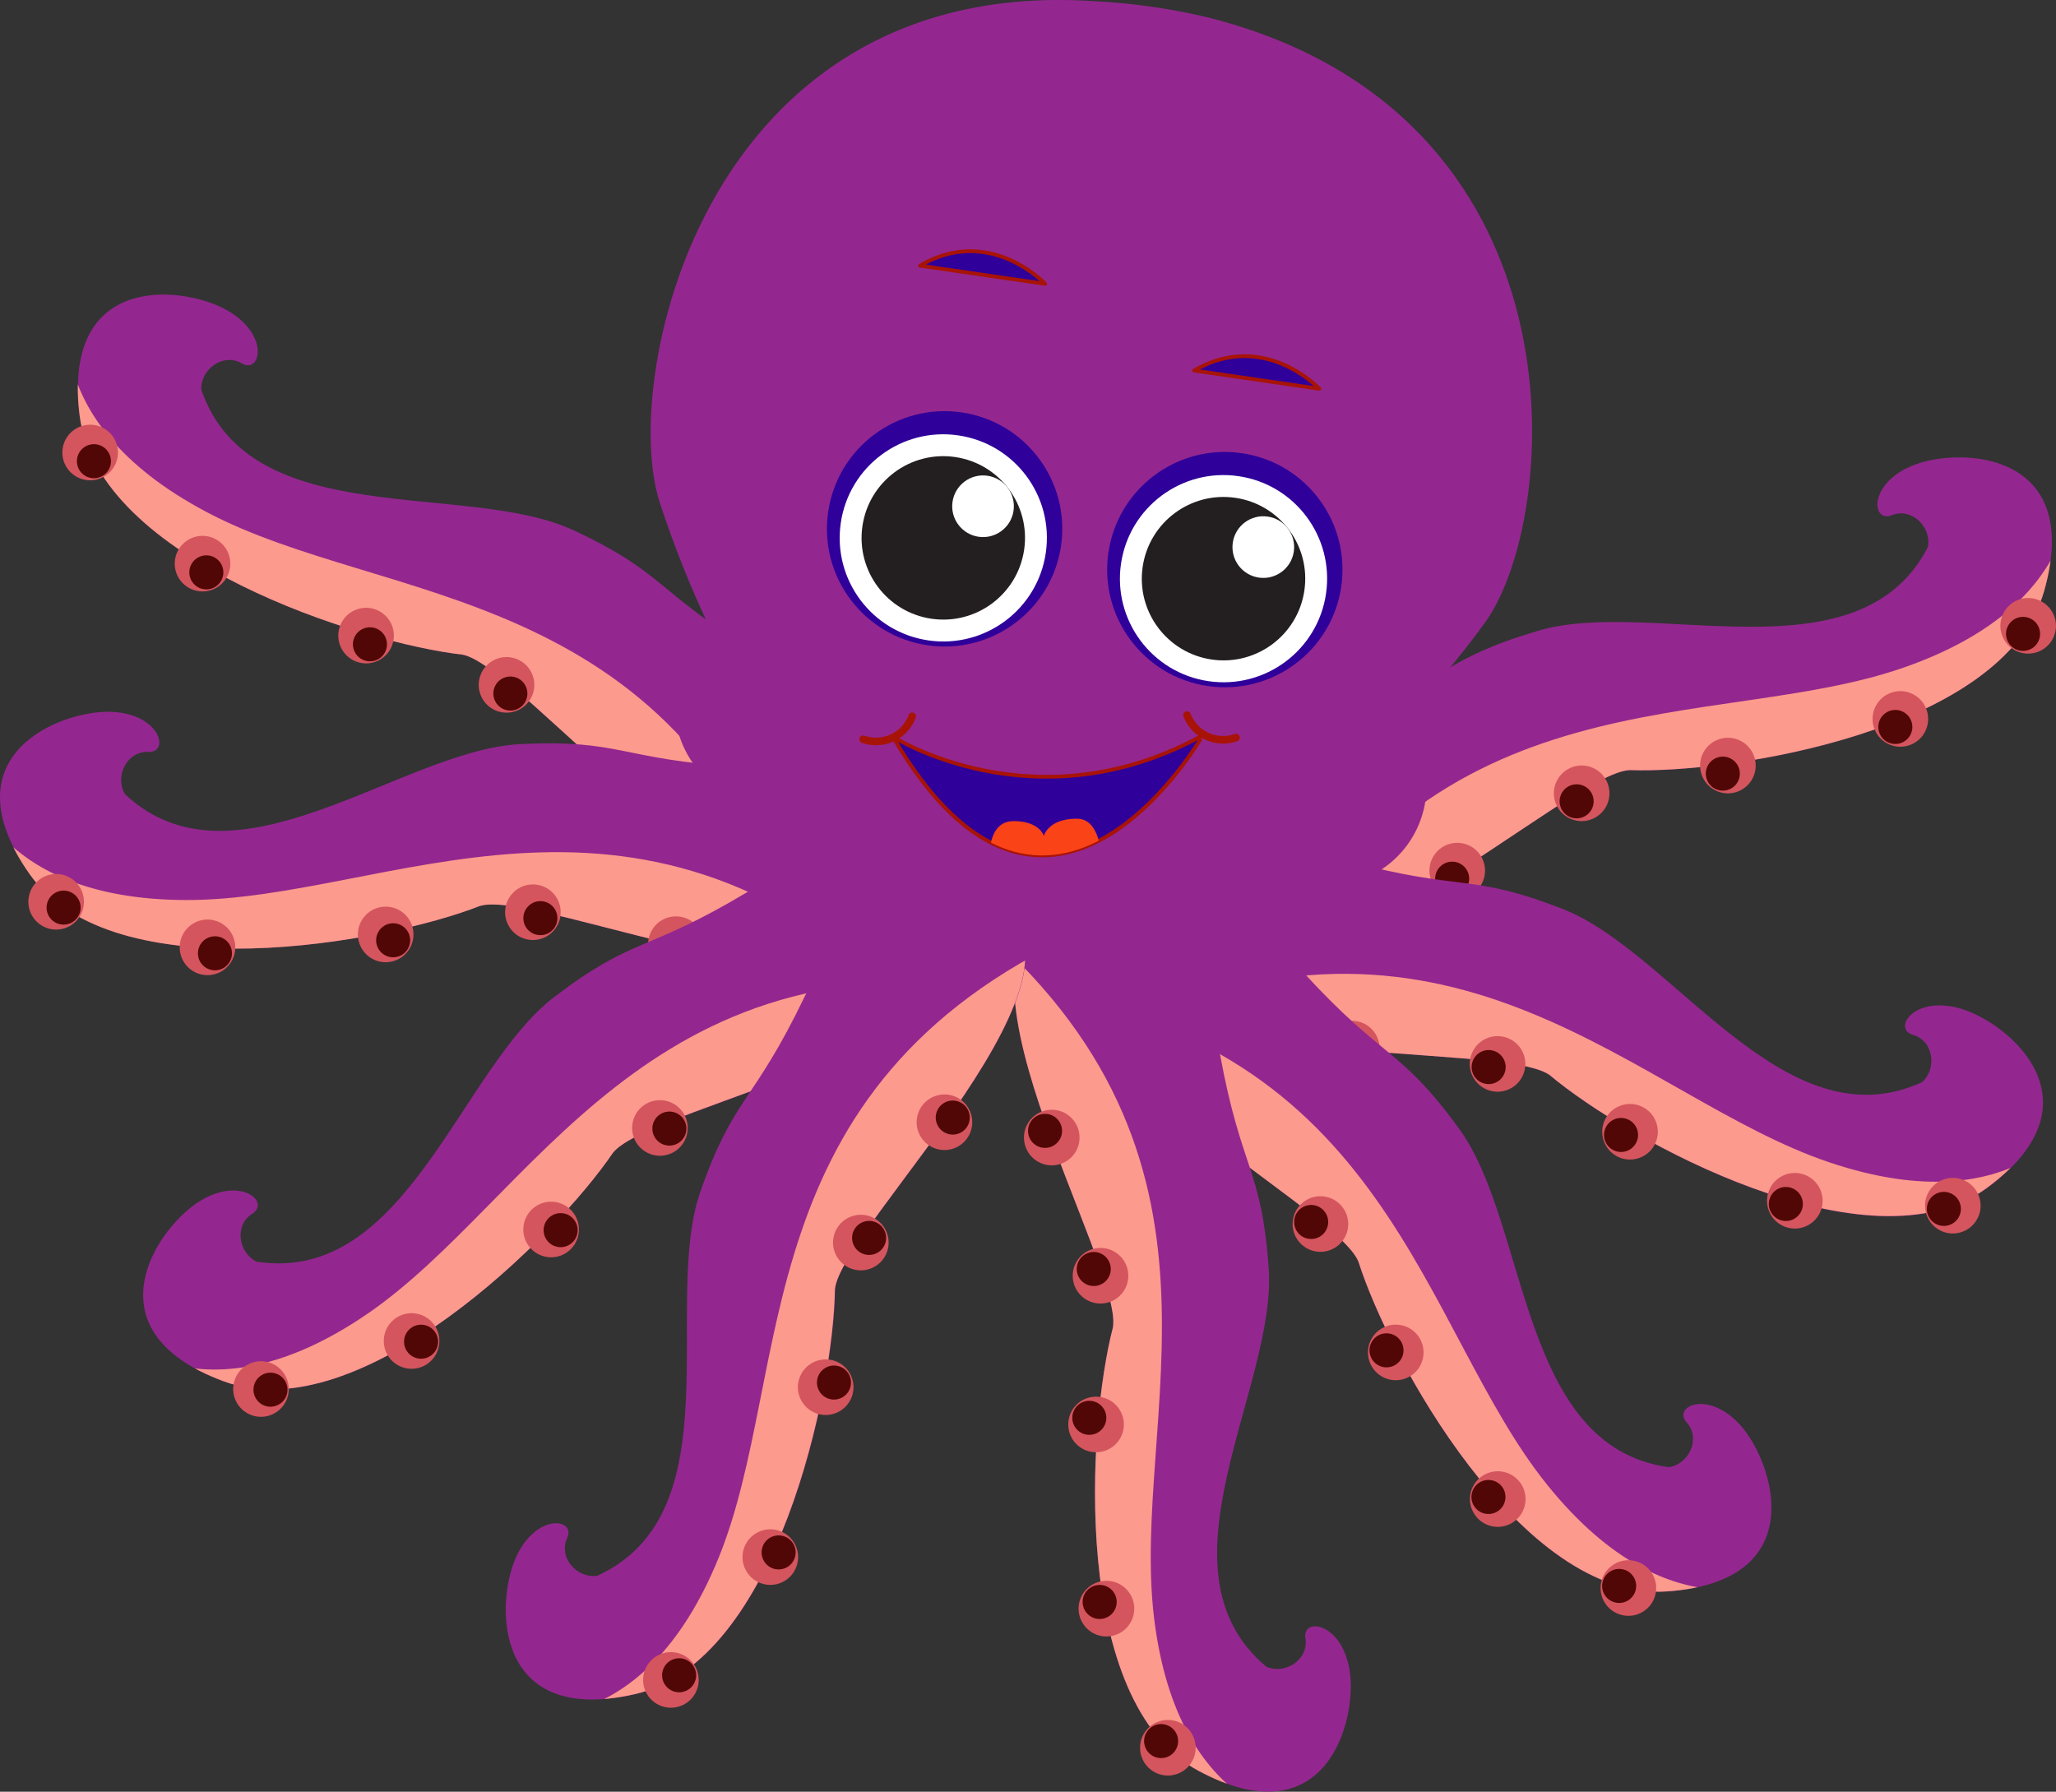 <svg xmlns="http://www.w3.org/2000/svg" xmlns:xlink="http://www.w3.org/1999/xlink" viewBox="0 0 461.44 402.13"><rect x="0" y="0" width="461.44" height="402.13" fill="#333333" stroke="none"/><defs><style>.cls-1,.cls-18{fill:none;}.cls-2{fill:#93278f;}.cls-3{clip-path:url(#clip-path);}.cls-4{fill:#fc9a8d;}.cls-5{fill:#d4555e;}.cls-6{fill:#510706;}.cls-7{clip-path:url(#clip-path-2);}.cls-8{clip-path:url(#clip-path-3);}.cls-9{clip-path:url(#clip-path-4);}.cls-10{clip-path:url(#clip-path-5);}.cls-11{clip-path:url(#clip-path-6);}.cls-12{clip-path:url(#clip-path-7);}.cls-13{clip-path:url(#clip-path-8);}.cls-14,.cls-17{fill:#2f009a;}.cls-15{fill:#fff;}.cls-16{fill:#231f20;}.cls-17,.cls-18{stroke:#a81307;stroke-linecap:round;stroke-linejoin:round;}.cls-17{stroke-width:0.85px;}.cls-18{stroke-width:1.71px;}.cls-19{clip-path:url(#clip-path-9);}.cls-20{fill:#fa4316;}</style><clipPath id="clip-path"><path class="cls-1" d="M432.68,122.81c.89-4.5-3.61-9-8.11-7.18s-5.41-7.18,4.93-11.25,38.21-3.22,29.28,28.27-70.52,41-93,40.19c-13.94.48-77.23,61.3-89,29.84,0,0-1-29.68,23.76-40.06"/></clipPath><clipPath id="clip-path-2"><path class="cls-1" d="M431.34,242.85c3.46-3,2.66-9.31-2-10.64s.14-9,10.79-5.86,32.15,20.91,5.76,40.29S365,255.77,347.81,241.29c-11.3-8.18-98.59,1-88.56-31,0,0,17.46-24,43.34-17"/></clipPath><clipPath id="clip-path-3"><path class="cls-1" d="M374.56,329.29c4.54-.68,7.24-6.43,4-10.05s4.94-7.51,12.25.85,15.9,34.9-16.76,37.09-62.4-52.58-69.16-74c-5.14-13-83.72-52.07-58.06-73.73,0,0,27.62-10.89,45.72,8.88"/></clipPath><clipPath id="clip-path-4"><path class="cls-1" d="M284.22,374.08c4.2,1.84,9.55-1.59,8.76-6.37s8.18-3.73,9.93,7.23-5.09,38-33.92,22.5-24.9-77.7-19.22-99.48c2.54-13.71-43.22-88.61-10-93.31,0,0,29.18,5.46,34,31.83"/></clipPath><clipPath id="clip-path-5"><path class="cls-1" d="M45.15,87.45c-.21-4.58,4.92-8.34,9.09-5.89s6.42-6.29-3.19-11.86-37.3-8.9-33.18,23.58,63.59,51.13,85.95,53.65c13.71,2.55,67.19,72.16,83.51,42.81,0,0,5.38-29.2-17.5-43.17"/></clipPath><clipPath id="clip-path-6"><path class="cls-1" d="M28,178.25c-2.33-4,.44-9.68,5.28-9.46s2.73-8.57-8.37-9-37.13,9.59-18.29,36.36,80.12,15.43,101.06,7.19c13.31-4.16,93.15,32.33,93.84-1.24,0,0-8.91-28.32-35.66-30"/></clipPath><clipPath id="clip-path-7"><path class="cls-1" d="M57.64,283.17c-4.15-1.94-5.11-8.23-1-10.78s-2.6-8.61-12-2.68S19.47,298.63,50.15,310s74.8-32.61,87.4-51.25c8.62-11,95.09-26.05,76.67-54.12,0,0-23.37-18.31-46.36-4.52"/></clipPath><clipPath id="clip-path-8"><path class="cls-1" d="M134,353.66c-4.54.66-8.79-4.07-6.76-8.46s-6.9-5.77-11.49,4.34-5.17,38,26.74,30.69,44.6-68.33,44.89-90.83c1.19-13.9,65.16-74,34.35-87.33,0,0-29.59-2.47-41.22,21.68"/></clipPath><clipPath id="clip-path-9"><path class="cls-1" d="M200.39,165.34s32,20.44,69.57-.32C270,165,235.45,225.52,200.39,165.34Z"/></clipPath></defs><title>17_highlight_the_big_octopus</title><g id="character"><path class="cls-2" d="M276.8,202.69s-1-29.68,23.76-40.06,22.9-14.62,44.69-21.07C370.76,134,417,153,432.68,122.81c.89-4.5-3.61-9-8.11-7.18s-5.41-7.18,4.93-11.25,38.21-3.22,29.28,28.27-70.52,41-93,40.19C351.84,173.32,288.55,234.14,276.8,202.69Z"/><g class="cls-3"><path class="cls-4" d="M464.58,106.12s5.45,28.77-37.24,43.68-105.67-.25-144.2,73.56c0,0,74.13-31.16,77.28-34.32S483.14,177.58,464.58,106.12Z"/></g><circle class="cls-5" cx="455.21" cy="140.49" r="6.24" transform="translate(122.58 481.52) rotate(-62.87)"/><circle class="cls-6" cx="454.07" cy="142.29" r="3.82" transform="translate(120.35 481.49) rotate(-62.87)"/><circle class="cls-5" cx="426.53" cy="161.37" r="6.24" transform="translate(88.39 467.37) rotate(-62.87)"/><circle class="cls-6" cx="425.39" cy="163.18" r="3.82" transform="translate(86.17 467.33) rotate(-62.87)"/><circle class="cls-5" cx="387.82" cy="171.84" r="6.24" transform="translate(58.02 438.61) rotate(-62.87)"/><circle class="cls-6" cx="386.68" cy="173.65" r="3.82" transform="translate(55.79 438.58) rotate(-62.87)"/><circle class="cls-5" cx="355" cy="178.06" r="6.24" transform="translate(34.63 412.79) rotate(-62.87)"/><circle class="cls-6" cx="353.86" cy="179.87" r="3.82" transform="translate(32.41 412.75) rotate(-62.87)"/><circle class="cls-5" cx="327.07" cy="195.42" r="6.24" transform="translate(3.99 397.37) rotate(-62.87)"/><circle class="cls-6" cx="325.93" cy="197.23" r="3.82" transform="translate(1.76 397.34) rotate(-62.87)"/><path class="cls-2" d="M259.25,210.25s17.46-24,43.34-17,27,2.51,48.21,10.79c24.78,9.7,49.65,53,80.54,38.86,3.46-3,2.66-9.31-2-10.64s.14-9,10.79-5.86,32.15,20.91,5.76,40.29S365,255.77,347.81,241.29C336.51,233.11,249.22,242.29,259.25,210.25Z"/><g class="cls-7"><path class="cls-4" d="M466.77,249.24s-13.35,26.06-56.21,11.63-83.27-65.05-159-30.42c0,0,77.66,20.89,82.07,20.33S437.57,317.06,466.77,249.24Z"/></g><circle class="cls-5" cx="438.28" cy="270.63" r="6.24" transform="translate(-73.32 210.64) rotate(-25.01)"/><circle class="cls-6" cx="436.27" cy="271.35" r="3.82" transform="translate(-73.81 209.86) rotate(-25.01)"/><circle class="cls-5" cx="402.82" cy="269.52" r="6.24" transform="translate(-76.17 195.55) rotate(-25.01)"/><circle class="cls-6" cx="400.81" cy="270.24" r="3.82" transform="translate(-76.67 194.77) rotate(-25.01)"/><circle class="cls-5" cx="365.83" cy="254.03" r="6.24" transform="translate(-73.09 178.46) rotate(-25.01)"/><circle class="cls-6" cx="363.82" cy="254.75" r="3.82" transform="translate(-73.59 177.68) rotate(-25.01)"/><circle class="cls-5" cx="336.1" cy="238.8" r="6.24" transform="translate(-69.44 164.47) rotate(-25.01)"/><circle class="cls-6" cx="334.1" cy="239.52" r="3.82" transform="translate(-69.93 163.68) rotate(-25.01)"/><circle class="cls-5" cx="303.4" cy="235.36" r="6.24" transform="translate(-71.05 150.32) rotate(-25.01)"/><circle class="cls-6" cx="301.39" cy="236.09" r="3.82" transform="translate(-71.55 149.54) rotate(-25.01)"/><path class="cls-2" d="M246.85,209.41s27.62-10.89,45.72,8.88,21.48,16.63,34.88,35c15.7,21.49,13.42,71.41,47.1,76,4.54-.68,7.24-6.43,4-10.05s4.94-7.51,12.25.85,15.9,34.9-16.76,37.09-62.4-52.58-69.16-74C299.77,270.17,221.19,231.06,246.85,209.41Z"/><g class="cls-8"><path class="cls-4" d="M401,353.7s-25.25,14.82-53.67-20.35-35.34-99.58-117.82-111c0,0,54.31,59.31,58.33,61.21S340,395.24,401,353.7Z"/></g><circle class="cls-5" cx="365.5" cy="356.45" r="6.24" transform="translate(-35.36 672.61) rotate(-82.55)"/><circle class="cls-6" cx="363.42" cy="355.98" r="3.82" transform="translate(-36.7 670.14) rotate(-82.55)"/><circle class="cls-5" cx="336.18" cy="336.48" r="6.24" transform="translate(-41.08 626.16) rotate(-82.55)"/><circle class="cls-6" cx="334.1" cy="336.01" r="3.82" transform="translate(-42.43 623.69) rotate(-82.55)"/><circle class="cls-5" cx="313.28" cy="303.56" r="6.24" transform="translate(-28.36 574.81) rotate(-82.55)"/><circle class="cls-6" cx="311.2" cy="303.09" r="3.82" transform="translate(-29.7 572.34) rotate(-82.55)"/><circle class="cls-5" cx="296.38" cy="274.75" r="6.24" transform="translate(-14.51 532.97) rotate(-82.55)"/><circle class="cls-6" cx="294.29" cy="274.28" r="3.82" transform="translate(-15.85 530.5) rotate(-82.55)"/><circle class="cls-5" cx="270.62" cy="254.3" r="6.24" transform="translate(-16.64 489.64) rotate(-82.55)"/><circle class="cls-6" cx="268.54" cy="253.83" r="3.82" transform="translate(-17.98 487.17) rotate(-82.55)"/><path class="cls-2" d="M239.79,204.66s29.18,5.46,34,31.83,9.35,25.51,10.95,48.17c1.88,26.55-26.59,67.61-.52,89.42,4.2,1.84,9.55-1.59,8.76-6.37s8.18-3.73,9.93,7.23-5.09,38-33.92,22.5-24.9-77.7-19.22-99.48C252.3,284.26,206.54,209.35,239.79,204.66Z"/><g class="cls-9"><path class="cls-4" d="M293.65,408.82S264.39,407.95,259,363s23-103.13-40.78-156.66c0,0,14.47,79.11,16.87,82.85S219.87,411.56,293.65,408.82Z"/></g><circle class="cls-5" cx="262.11" cy="392.27" r="6.24" transform="translate(-207.24 344.42) rotate(-50.43)"/><circle class="cls-6" cx="260.59" cy="390.77" r="3.82" transform="translate(-206.63 342.71) rotate(-50.43)"/><circle class="cls-5" cx="247.89" cy="359.77" r="6.24" transform="matrix(0.64, -0.77, 0.77, 0.64, -187.35, 321.66)"/><circle class="cls-6" cx="246.37" cy="358.27" r="3.82" transform="matrix(0.64, -0.77, 0.77, 0.64, -186.74, 319.95)"/><circle class="cls-5" cx="246" cy="319.71" r="6.24" transform="translate(-157.16 305.67) rotate(-50.43)"/><circle class="cls-6" cx="244.48" cy="318.21" r="3.82" transform="translate(-156.55 303.96) rotate(-50.43)"/><circle class="cls-5" cx="246.99" cy="286.33" r="6.24" transform="translate(-131.06 294.32) rotate(-50.43)"/><circle class="cls-6" cx="245.48" cy="284.82" r="3.82" transform="translate(-130.45 292.6) rotate(-50.43)"/><circle class="cls-5" cx="236.05" cy="255.31" r="6.24" transform="translate(-111.12 274.63) rotate(-50.43)"/><circle class="cls-6" cx="234.54" cy="253.81" r="3.82" transform="translate(-110.51 272.92) rotate(-50.43)"/><path class="cls-2" d="M187.33,189.74s5.38-29.2-17.5-43.17-20.45-17.88-41-27.51c-24.1-11.28-72.65.55-83.65-31.61-.21-4.58,4.92-8.34,9.09-5.89s6.42-6.29-3.19-11.86-37.3-8.9-33.18,23.58,63.59,51.13,85.95,53.65C117.53,149.49,171,219.09,187.33,189.74Z"/><g class="cls-10"><path class="cls-4" d="M16.11,66.18S6.42,93.8,46.4,114.94,150.92,130.49,178,209.24c0,0-68.64-41.9-71.28-45.49S-12.93,134.05,16.11,66.18Z"/></g><circle class="cls-5" cx="20.24" cy="101.56" r="6.24" transform="translate(-31.23 11.7) rotate(-18.53)"/><circle class="cls-6" cx="21.09" cy="103.51" r="3.82" transform="translate(-31.81 12.07) rotate(-18.53)"/><circle class="cls-5" cx="45.46" cy="126.5" r="6.24" transform="translate(-37.85 21.01) rotate(-18.53)"/><circle class="cls-6" cx="46.32" cy="128.45" r="3.82" transform="translate(-38.43 21.39) rotate(-18.53)"/><circle class="cls-5" cx="82.17" cy="142.64" r="6.24" transform="translate(-41.08 33.52) rotate(-18.53)"/><circle class="cls-6" cx="83.03" cy="144.6" r="3.82" transform="translate(-41.65 33.89) rotate(-18.53)"/><circle class="cls-5" cx="113.69" cy="153.7" r="6.24" transform="translate(-42.96 44.11) rotate(-18.53)"/><circle class="cls-6" cx="114.55" cy="155.65" r="3.82" transform="translate(-43.53 44.48) rotate(-18.53)"/><circle class="cls-5" cx="138.71" cy="175.04" r="6.24" transform="translate(-48.44 53.17) rotate(-18.53)"/><circle class="cls-6" cx="139.57" cy="177" r="3.82" transform="matrix(0.95, -0.32, 0.32, 0.95, -49.02, 53.54)"/><path class="cls-2" d="M201.55,202.12s-8.91-28.32-35.66-30-26.44-6.23-49.14-5.11c-26.58,1.31-64,34.48-88.72,11.21-2.33-4,.44-9.68,5.28-9.46s2.73-8.57-8.37-9-37.13,9.59-18.29,36.36,80.12,15.43,101.06,7.19C121,199.2,200.86,235.69,201.55,202.12Z"/><g class="cls-11"><path class="cls-4" d="M-7.59,173S-3.22,202,42,202s99.65-35.17,160.41,21.76c0,0-80.27-4.91-84.28-6.85S-1.5,246.62-7.59,173Z"/></g><circle class="cls-5" cx="12.61" cy="202.38" r="6.24" transform="translate(-142.72 72.04) rotate(-46.43)"/><circle class="cls-6" cx="14.29" cy="203.7" r="3.82" transform="translate(-143.16 73.66) rotate(-46.43)"/><circle class="cls-5" cx="46.58" cy="212.61" r="6.24" transform="translate(-139.58 99.83) rotate(-46.43)"/><circle class="cls-6" cx="48.25" cy="213.94" r="3.82" transform="translate(-140.02 101.46) rotate(-46.43)"/><circle class="cls-5" cx="86.57" cy="209.7" r="6.24" transform="translate(-125.04 127.91) rotate(-46.43)"/><circle class="cls-6" cx="88.25" cy="211.02" r="3.82" transform="translate(-125.48 129.53) rotate(-46.43)"/><circle class="cls-5" cx="119.6" cy="204.72" r="6.24" transform="translate(-111.16 150.29) rotate(-46.43)"/><circle class="cls-6" cx="121.28" cy="206.05" r="3.82" transform="translate(-111.6 151.92) rotate(-46.43)"/><circle class="cls-5" cx="151.7" cy="211.88" r="6.24" transform="translate(-106.37 175.78) rotate(-46.43)"/><circle class="cls-6" cx="153.38" cy="213.2" r="3.82" transform="translate(-106.81 177.4) rotate(-46.43)"/><path class="cls-2" d="M214.21,204.66s-23.37-18.31-46.36-4.52-25.33,9.82-43.41,23.59c-21.18,16.12-33.22,64.62-66.81,59.44-4.15-1.94-5.11-8.23-1-10.78s-2.6-8.61-12-2.68S19.47,298.63,50.15,310s74.8-32.61,87.4-51.25C146.17,247.82,232.63,232.73,214.21,204.66Z"/><g class="cls-12"><path class="cls-4" d="M25.32,299s20,21.4,57.25-4.21S144.83,209.43,227.14,222c0,0-69,41.37-73.36,42S72,356.24,25.32,299Z"/></g><circle class="cls-5" cx="58.58" cy="311.78" r="6.24" transform="translate(-258.55 320.28) rotate(-80.9)"/><circle class="cls-6" cx="60.71" cy="311.93" r="3.82" transform="translate(-256.9 322.51) rotate(-80.9)"/><circle class="cls-5" cx="92.38" cy="301" r="6.24" transform="translate(-219.45 344.58) rotate(-80.9)"/><circle class="cls-6" cx="94.5" cy="301.15" r="3.82" transform="translate(-217.8 346.81) rotate(-80.9)"/><circle class="cls-5" cx="123.7" cy="275.97" r="6.24" transform="translate(-168.37 354.44) rotate(-80.9)"/><circle class="cls-6" cx="125.83" cy="276.12" r="3.82" transform="translate(-166.72 356.67) rotate(-80.9)"/><circle class="cls-5" cx="148.12" cy="253.18" r="6.24" transform="translate(-125.31 359.37) rotate(-80.9)"/><circle class="cls-6" cx="150.25" cy="253.32" r="3.82" transform="translate(-123.66 361.59) rotate(-80.9)"/><circle class="cls-5" cx="178.63" cy="240.91" r="6.24" transform="translate(-87.51 379.17) rotate(-80.9)"/><circle class="cls-6" cx="180.76" cy="241.06" r="3.82" transform="translate(-85.86 381.4) rotate(-80.9)"/><path class="cls-2" d="M221.78,202.06s-29.59-2.47-41.22,21.68-15.77,22.12-23.32,43.55c-8.84,25.1,7.73,72.24-23.19,86.37-4.54.66-8.79-4.07-6.76-8.46s-6.9-5.77-11.49,4.34-5.17,38,26.74,30.69,44.6-68.33,44.89-90.83C188.62,275.5,252.59,215.4,221.78,202.06Z"/><g class="cls-13"><path class="cls-4" d="M115.74,384.66s28.45,6.91,45.53-35,5.14-105.54,80.83-140.26c0,0-34.91,72.45-38.22,75.42S186.16,406.85,115.74,384.66Z"/></g><circle class="cls-5" cx="150.55" cy="377.06" r="6.24" transform="translate(-141.36 94.88) rotate(-24.21)"/><circle class="cls-6" cx="152.4" cy="376.01" r="3.82" transform="translate(-140.77 95.55) rotate(-24.21)"/><circle class="cls-5" cx="172.87" cy="349.49" r="6.24" transform="translate(-128.1 101.61) rotate(-24.21)"/><circle class="cls-6" cx="174.73" cy="348.44" r="3.82" transform="translate(-127.5 102.28) rotate(-24.21)"/><circle class="cls-5" cx="185.3" cy="311.36" r="6.24" transform="translate(-111.37 103.35) rotate(-24.21)"/><circle class="cls-6" cx="187.16" cy="310.32" r="3.82" transform="translate(-110.78 104.02) rotate(-24.21)"/><circle class="cls-5" cx="193.19" cy="278.9" r="6.24" transform="translate(-97.37 103.73) rotate(-24.21)"/><circle class="cls-6" cx="195.05" cy="277.86" r="3.82" transform="translate(-96.78 104.4) rotate(-24.21)"/><circle class="cls-5" cx="211.96" cy="251.9" r="6.24" transform="translate(-84.65 109.05) rotate(-24.21)"/><circle class="cls-6" cx="213.82" cy="250.85" r="3.82" transform="translate(-84.05 109.72) rotate(-24.21)"/><path class="cls-2" d="M271.46,4A140.64,140.64,0,0,0,246,.29c-87.8-6.08-106.94,84.59-97.95,112.4a235.6,235.6,0,0,0,11.4,28.53A22.37,22.37,0,0,0,165.13,179c-.59,16.24,32.47,26.11,56,30.4,2.11.4,4.55.81,7.24,1.19s5.14.7,7.28.92c23.58,2.58,57.64,2.56,62.25-12.71A22.37,22.37,0,0,0,314.88,162c5.39-6.16,11.72-13,18.43-22.31C350.41,116,356.79,25.76,271.46,4Z"/><circle class="cls-14" cx="212" cy="118.69" r="26.41" transform="translate(64.02 311.39) rotate(-81.72)"/><circle class="cls-15" cx="211.7" cy="120.72" r="23.25" transform="translate(61.76 312.83) rotate(-81.72)"/><circle class="cls-16" cx="211.7" cy="120.72" r="18.34" transform="translate(61.76 312.83) rotate(-81.72)"/><circle class="cls-15" cx="220.63" cy="113.62" r="6.92" transform="translate(76.42 315.59) rotate(-81.72)"/><circle class="cls-14" cx="274.9" cy="127.84" r="26.41" transform="translate(108.8 381.47) rotate(-81.72)"/><circle class="cls-15" cx="274.6" cy="129.87" r="23.25" transform="translate(106.54 382.91) rotate(-81.72)"/><circle class="cls-16" cx="274.6" cy="129.87" r="18.34" transform="translate(106.54 382.91) rotate(-81.72)"/><circle class="cls-15" cx="283.52" cy="122.78" r="6.92" transform="translate(121.2 385.67) rotate(-81.72)"/><path class="cls-17" d="M200.39,165.34s32,20.44,69.57-.32C270,165,235.45,225.52,200.39,165.34Z"/><path class="cls-18" d="M193.73,165.92a8.68,8.68,0,0,0,11-5.15"/><path class="cls-18" d="M277.41,165.54a8.68,8.68,0,0,1-11-5.05"/><g class="cls-19"><path class="cls-20" d="M222.1,192.74s-.6-8.42,5.34-8.45,6.84,3.34,6.84,3.34.87-3.86,7.37-3.89,5.59,12.33,5.59,12.33Z"/></g><path class="cls-17" d="M206.47,59.62l28.1,4.09S222.16,50.42,206.47,59.62Z"/><path class="cls-17" d="M268,83.16l28.1,4.09S283.74,74,268,83.16Z"/></g></svg>